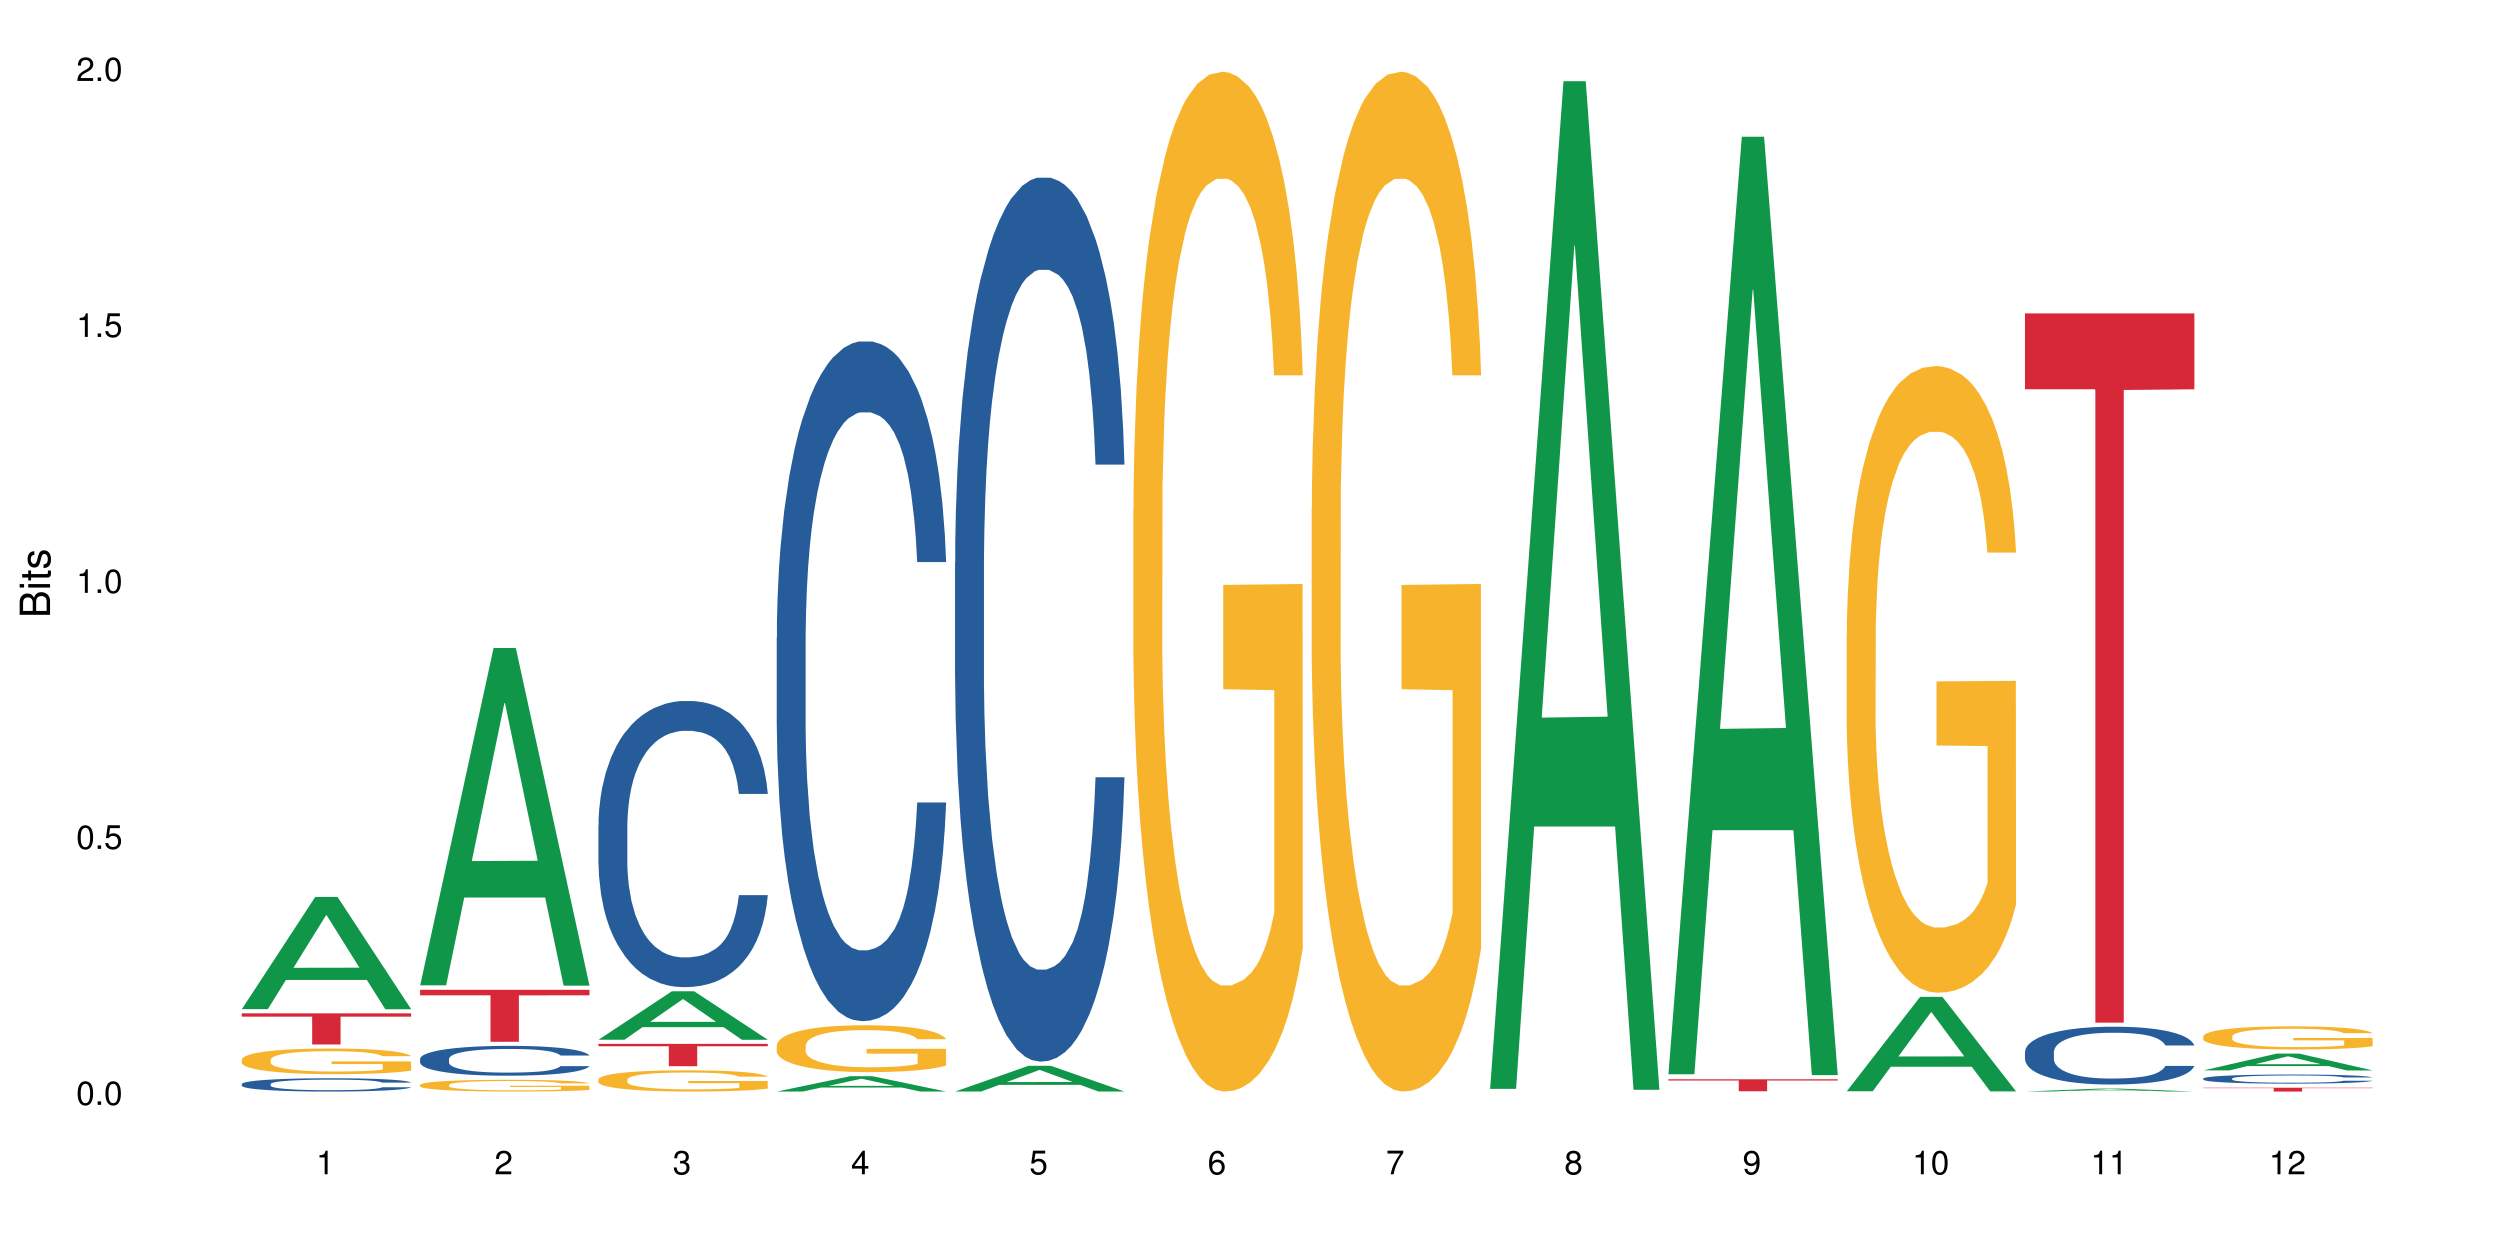 <?xml version="1.0" encoding="UTF-8"?>
<svg xmlns="http://www.w3.org/2000/svg" xmlns:xlink="http://www.w3.org/1999/xlink" width="720pt" height="360pt" viewBox="0 0 720 360" version="1.1">
<defs>
<g>
<symbol overflow="visible" id="glyph0-0">
<path style="stroke:none;" d=""/>
</symbol>
<symbol overflow="visible" id="glyph0-1">
<path style="stroke:none;" d="M 2.641 -6.797 C 2 -6.797 1.422 -6.531 1.078 -6.047 C 0.641 -5.453 0.406 -4.547 0.406 -3.297 C 0.406 -1 1.188 0.219 2.641 0.219 C 4.078 0.219 4.859 -1 4.859 -3.234 C 4.859 -4.562 4.656 -5.438 4.203 -6.047 C 3.844 -6.531 3.281 -6.797 2.641 -6.797 Z M 2.641 -6.047 C 3.547 -6.047 4 -5.125 4 -3.312 C 4 -1.375 3.562 -0.484 2.625 -0.484 C 1.734 -0.484 1.281 -1.422 1.281 -3.281 C 1.281 -5.141 1.734 -6.047 2.641 -6.047 Z M 2.641 -6.047 "/>
</symbol>
<symbol overflow="visible" id="glyph0-2">
<path style="stroke:none;" d="M 1.828 -1 L 0.828 -1 L 0.828 0 L 1.828 0 Z M 1.828 -1 "/>
</symbol>
<symbol overflow="visible" id="glyph0-3">
<path style="stroke:none;" d="M 4.562 -6.797 L 1.062 -6.797 L 0.547 -3.094 L 1.328 -3.094 C 1.719 -3.562 2.047 -3.734 2.578 -3.734 C 3.484 -3.734 4.062 -3.109 4.062 -2.094 C 4.062 -1.125 3.484 -0.531 2.578 -0.531 C 1.828 -0.531 1.375 -0.906 1.188 -1.672 L 0.328 -1.672 C 0.453 -1.109 0.547 -0.844 0.75 -0.594 C 1.125 -0.078 1.828 0.219 2.594 0.219 C 3.969 0.219 4.922 -0.781 4.922 -2.219 C 4.922 -3.562 4.031 -4.484 2.719 -4.484 C 2.25 -4.484 1.859 -4.359 1.469 -4.062 L 1.734 -5.969 L 4.562 -5.969 Z M 4.562 -6.797 "/>
</symbol>
<symbol overflow="visible" id="glyph0-4">
<path style="stroke:none;" d="M 2.484 -4.844 L 2.484 0 L 3.328 0 L 3.328 -6.797 L 2.766 -6.797 C 2.469 -5.75 2.281 -5.609 0.984 -5.453 L 0.984 -4.844 Z M 2.484 -4.844 "/>
</symbol>
<symbol overflow="visible" id="glyph0-5">
<path style="stroke:none;" d="M 4.859 -0.828 L 1.281 -0.828 C 1.359 -1.391 1.672 -1.75 2.5 -2.234 L 3.469 -2.75 C 4.406 -3.266 4.906 -3.969 4.906 -4.812 C 4.906 -5.375 4.672 -5.906 4.266 -6.266 C 3.859 -6.625 3.375 -6.797 2.719 -6.797 C 1.859 -6.797 1.219 -6.5 0.844 -5.922 C 0.609 -5.562 0.5 -5.125 0.484 -4.438 L 1.328 -4.438 C 1.359 -4.906 1.406 -5.188 1.531 -5.406 C 1.75 -5.812 2.188 -6.062 2.703 -6.062 C 3.469 -6.062 4.031 -5.516 4.031 -4.781 C 4.031 -4.25 3.719 -3.797 3.125 -3.438 L 2.234 -2.938 C 0.812 -2.141 0.406 -1.5 0.328 0 L 4.859 0 Z M 4.859 -0.828 "/>
</symbol>
<symbol overflow="visible" id="glyph0-6">
<path style="stroke:none;" d="M 2.125 -3.125 L 2.578 -3.125 C 3.516 -3.125 3.984 -2.703 3.984 -1.891 C 3.984 -1.031 3.469 -0.531 2.578 -0.531 C 1.656 -0.531 1.203 -0.984 1.156 -1.969 L 0.312 -1.969 C 0.344 -1.422 0.438 -1.078 0.609 -0.766 C 0.953 -0.109 1.625 0.219 2.547 0.219 C 3.953 0.219 4.859 -0.609 4.859 -1.906 C 4.859 -2.766 4.516 -3.25 3.703 -3.516 C 4.344 -3.766 4.656 -4.25 4.656 -4.938 C 4.656 -6.109 3.875 -6.797 2.578 -6.797 C 1.203 -6.797 0.484 -6.047 0.453 -4.609 L 1.297 -4.609 C 1.312 -5.016 1.344 -5.25 1.453 -5.453 C 1.641 -5.828 2.062 -6.062 2.594 -6.062 C 3.344 -6.062 3.797 -5.625 3.797 -4.906 C 3.797 -4.422 3.609 -4.141 3.25 -3.984 C 3.016 -3.891 2.719 -3.844 2.125 -3.844 Z M 2.125 -3.125 "/>
</symbol>
<symbol overflow="visible" id="glyph0-7">
<path style="stroke:none;" d="M 3.141 -1.625 L 3.141 0 L 3.984 0 L 3.984 -1.625 L 4.984 -1.625 L 4.984 -2.391 L 3.984 -2.391 L 3.984 -6.797 L 3.359 -6.797 L 0.266 -2.516 L 0.266 -1.625 Z M 3.141 -2.391 L 1 -2.391 L 3.141 -5.359 Z M 3.141 -2.391 "/>
</symbol>
<symbol overflow="visible" id="glyph0-8">
<path style="stroke:none;" d="M 4.781 -5.031 C 4.609 -6.141 3.891 -6.797 2.844 -6.797 C 2.094 -6.797 1.422 -6.438 1.031 -5.828 C 0.609 -5.172 0.406 -4.344 0.406 -3.094 C 0.406 -1.953 0.578 -1.234 0.984 -0.625 C 1.359 -0.078 1.953 0.219 2.703 0.219 C 3.984 0.219 4.922 -0.734 4.922 -2.078 C 4.922 -3.344 4.062 -4.234 2.844 -4.234 C 2.172 -4.234 1.641 -3.969 1.281 -3.469 C 1.281 -5.125 1.828 -6.047 2.797 -6.047 C 3.391 -6.047 3.797 -5.672 3.938 -5.031 Z M 2.734 -3.484 C 3.547 -3.484 4.062 -2.922 4.062 -2 C 4.062 -1.156 3.484 -0.531 2.703 -0.531 C 1.922 -0.531 1.328 -1.188 1.328 -2.047 C 1.328 -2.891 1.906 -3.484 2.734 -3.484 Z M 2.734 -3.484 "/>
</symbol>
<symbol overflow="visible" id="glyph0-9">
<path style="stroke:none;" d="M 4.984 -6.797 L 0.438 -6.797 L 0.438 -5.969 L 4.109 -5.969 C 2.5 -3.656 1.828 -2.234 1.328 0 L 2.219 0 C 2.594 -2.172 3.453 -4.047 4.984 -6.094 Z M 4.984 -6.797 "/>
</symbol>
<symbol overflow="visible" id="glyph0-10">
<path style="stroke:none;" d="M 3.75 -3.578 C 4.453 -4 4.688 -4.344 4.688 -4.984 C 4.688 -6.047 3.844 -6.797 2.641 -6.797 C 1.438 -6.797 0.594 -6.047 0.594 -4.984 C 0.594 -4.359 0.828 -4.016 1.516 -3.578 C 0.734 -3.203 0.359 -2.641 0.359 -1.891 C 0.359 -0.641 1.297 0.219 2.641 0.219 C 3.984 0.219 4.922 -0.641 4.922 -1.875 C 4.922 -2.641 4.531 -3.203 3.75 -3.578 Z M 2.641 -6.047 C 3.359 -6.047 3.812 -5.625 3.812 -4.969 C 3.812 -4.344 3.344 -3.922 2.641 -3.922 C 1.922 -3.922 1.453 -4.344 1.453 -4.984 C 1.453 -5.625 1.922 -6.047 2.641 -6.047 Z M 2.641 -3.203 C 3.484 -3.203 4.062 -2.672 4.062 -1.875 C 4.062 -1.062 3.484 -0.531 2.625 -0.531 C 1.797 -0.531 1.219 -1.078 1.219 -1.875 C 1.219 -2.672 1.797 -3.203 2.641 -3.203 Z M 2.641 -3.203 "/>
</symbol>
<symbol overflow="visible" id="glyph0-11">
<path style="stroke:none;" d="M 0.516 -1.547 C 0.672 -0.438 1.406 0.219 2.438 0.219 C 3.188 0.219 3.859 -0.141 4.266 -0.75 C 4.688 -1.406 4.891 -2.25 4.891 -3.484 C 4.891 -4.625 4.703 -5.359 4.312 -5.953 C 3.938 -6.5 3.344 -6.797 2.594 -6.797 C 1.297 -6.797 0.359 -5.844 0.359 -4.516 C 0.359 -3.25 1.234 -2.344 2.453 -2.344 C 3.094 -2.344 3.562 -2.578 4.016 -3.109 C 4 -1.453 3.469 -0.531 2.5 -0.531 C 1.906 -0.531 1.484 -0.906 1.359 -1.547 Z M 2.578 -6.062 C 3.375 -6.062 3.969 -5.406 3.969 -4.531 C 3.969 -3.688 3.375 -3.094 2.547 -3.094 C 1.734 -3.094 1.234 -3.672 1.234 -4.578 C 1.234 -5.438 1.797 -6.062 2.578 -6.062 Z M 2.578 -6.062 "/>
</symbol>
<symbol overflow="visible" id="glyph1-0">
<path style="stroke:none;" d=""/>
</symbol>
<symbol overflow="visible" id="glyph1-1">
<path style="stroke:none;" d="M 0 -0.953 L 0 -4.891 C 0 -5.719 -0.234 -6.344 -0.734 -6.797 C -1.188 -7.234 -1.812 -7.469 -2.5 -7.469 C -3.547 -7.469 -4.188 -7 -4.625 -5.875 C -4.984 -6.672 -5.641 -7.094 -6.531 -7.094 C -7.156 -7.094 -7.734 -6.859 -8.141 -6.391 C -8.562 -5.938 -8.75 -5.344 -8.75 -4.5 L -8.75 -0.953 Z M -4.984 -2.062 L -7.766 -2.062 L -7.766 -4.219 C -7.766 -4.844 -7.688 -5.203 -7.453 -5.5 C -7.219 -5.812 -6.859 -5.969 -6.375 -5.969 C -5.906 -5.969 -5.531 -5.812 -5.297 -5.5 C -5.062 -5.203 -4.984 -4.844 -4.984 -4.219 Z M -0.984 -2.062 L -4 -2.062 L -4 -4.781 C -4 -5.328 -3.859 -5.688 -3.578 -5.953 C -3.297 -6.219 -2.922 -6.359 -2.484 -6.359 C -2.062 -6.359 -1.688 -6.219 -1.406 -5.953 C -1.109 -5.688 -0.984 -5.328 -0.984 -4.781 Z M -0.984 -2.062 "/>
</symbol>
<symbol overflow="visible" id="glyph1-2">
<path style="stroke:none;" d="M -6.281 -1.797 L -6.281 -0.797 L 0 -0.797 L 0 -1.797 Z M -8.75 -1.797 L -8.75 -0.797 L -7.484 -0.797 L -7.484 -1.797 Z M -8.75 -1.797 "/>
</symbol>
<symbol overflow="visible" id="glyph1-3">
<path style="stroke:none;" d="M -6.281 -3.047 L -6.281 -2.016 L -8.016 -2.016 L -8.016 -1.016 L -6.281 -1.016 L -6.281 -0.172 L -5.469 -0.172 L -5.469 -1.016 L -0.719 -1.016 C -0.078 -1.016 0.281 -1.453 0.281 -2.234 C 0.281 -2.469 0.25 -2.719 0.188 -3.047 L -0.641 -3.047 C -0.609 -2.922 -0.594 -2.766 -0.594 -2.562 C -0.594 -2.141 -0.719 -2.016 -1.156 -2.016 L -5.469 -2.016 L -5.469 -3.047 Z M -6.281 -3.047 "/>
</symbol>
<symbol overflow="visible" id="glyph1-4">
<path style="stroke:none;" d="M -4.531 -5.25 C -5.766 -5.25 -6.469 -4.422 -6.469 -2.969 C -6.469 -1.516 -5.719 -0.562 -4.547 -0.562 C -3.562 -0.562 -3.094 -1.062 -2.734 -2.562 L -2.516 -3.484 C -2.344 -4.188 -2.094 -4.469 -1.625 -4.469 C -1.047 -4.469 -0.641 -3.875 -0.641 -3 C -0.641 -2.453 -0.797 -2 -1.062 -1.75 C -1.25 -1.594 -1.422 -1.531 -1.875 -1.469 L -1.875 -0.406 C -0.422 -0.453 0.281 -1.266 0.281 -2.922 C 0.281 -4.5 -0.5 -5.516 -1.719 -5.516 C -2.656 -5.516 -3.172 -4.984 -3.469 -3.734 L -3.703 -2.766 C -3.891 -1.953 -4.156 -1.609 -4.594 -1.609 C -5.172 -1.609 -5.547 -2.125 -5.547 -2.938 C -5.547 -3.75 -5.203 -4.172 -4.531 -4.203 Z M -4.531 -5.25 "/>
</symbol>
</g>
</defs>
<g id="surface91838">
<rect x="0" y="0" width="720" height="360" style="fill:rgb(100%,100%,100%);fill-opacity:1;stroke:none;"/>
<path style=" stroke:none;fill-rule:nonzero;fill:rgb(6.275%,58.824%,28.235%);fill-opacity:1;" d="M 69.629 290.633 L 69.68 290.602 L 90.793 258.309 L 97.203 258.309 L 118.418 290.66 L 110.965 290.66 L 105.648 282.215 L 82.348 282.215 L 77.137 290.633 L 69.629 290.633 L 84.59 278.723 L 103.512 278.691 L 94.074 263.594 L 93.973 263.562 L 93.867 263.652 L 84.535 278.691 L 84.59 278.723 Z M 69.629 290.633 "/>
<path style=" stroke:none;fill-rule:nonzero;fill:rgb(14.51%,36.078%,60%);fill-opacity:1;" d="M 69.629 312.207 L 69.688 312.203 L 69.688 312.121 L 69.867 311.984 L 70.285 311.816 L 70.699 311.703 L 71.77 311.496 L 73.258 311.297 L 74.805 311.141 L 75.938 311.051 L 76.949 310.98 L 79.27 310.852 L 80.754 310.785 L 82.363 310.727 L 84.324 310.668 L 85.754 310.633 L 88.965 310.574 L 91.348 310.551 L 93.191 310.539 L 97.176 310.539 L 99.559 310.555 L 101.281 310.57 L 103.188 310.598 L 104.793 310.633 L 107.59 310.707 L 110.09 310.805 L 111.219 310.863 L 113.004 310.969 L 114.371 311.074 L 115.324 311.168 L 116.395 311.297 L 117.348 311.453 L 118.062 311.633 L 118.418 311.781 L 110.09 311.781 L 109.672 311.645 L 109.195 311.535 L 108.305 311.391 L 107.41 311.289 L 106.16 311.188 L 105.031 311.121 L 103.484 311.055 L 102.117 311.012 L 100.688 310.98 L 99.32 310.961 L 96.699 310.938 L 93.668 310.938 L 92.535 310.945 L 90.215 310.973 L 88.965 311 L 87.18 311.047 L 85.934 311.094 L 84.445 311.164 L 83.434 311.223 L 82.184 311.312 L 81.289 311.395 L 80.281 311.512 L 79.684 311.598 L 79.148 311.695 L 78.672 311.812 L 78.316 311.934 L 78.078 312.062 L 77.961 312.188 L 77.961 312.73 L 78.078 312.859 L 78.375 313.004 L 79.148 313.219 L 80.281 313.402 L 81.59 313.551 L 82.84 313.656 L 83.551 313.707 L 84.504 313.762 L 85.992 313.832 L 88.133 313.902 L 89.383 313.93 L 91.285 313.957 L 93.25 313.973 L 95.867 313.973 L 98.188 313.957 L 99.734 313.941 L 101.344 313.91 L 103.543 313.852 L 104.91 313.797 L 106.102 313.73 L 106.996 313.664 L 107.59 313.605 L 108.48 313.5 L 109.195 313.379 L 109.73 313.258 L 110.09 313.137 L 118.418 313.137 L 118.062 313.277 L 117.523 313.414 L 116.988 313.516 L 116.156 313.641 L 115.203 313.746 L 113.836 313.871 L 112.707 313.949 L 111.219 314.039 L 109.852 314.105 L 108.363 314.164 L 106.16 314.234 L 104.734 314.27 L 103.188 314.301 L 101.344 314.328 L 99.02 314.352 L 96.523 314.367 L 94.203 314.371 L 91.703 314.363 L 89.859 314.352 L 87.418 314.316 L 84.387 314.254 L 82.184 314.188 L 80.457 314.121 L 78.969 314.051 L 77.305 313.957 L 75.164 313.805 L 73.855 313.684 L 72.961 313.586 L 71.949 313.449 L 71.234 313.328 L 70.402 313.133 L 69.809 312.883 L 69.629 312.691 Z M 69.629 312.207 "/>
<path style=" stroke:none;fill-rule:nonzero;fill:rgb(96.863%,70.196%,16.863%);fill-opacity:1;" d="M 69.629 305.141 L 69.688 305.133 L 69.688 305 L 69.926 304.695 L 70.523 304.277 L 71.297 303.934 L 72.129 303.664 L 72.664 303.523 L 73.555 303.32 L 74.328 303.172 L 76.293 302.867 L 78.793 302.586 L 80.16 302.465 L 81.707 302.348 L 83.91 302.223 L 84.922 302.176 L 88.016 302.066 L 91.523 302 L 95.391 301.98 L 97.176 301.984 L 99.617 302.012 L 102.949 302.086 L 104.852 302.152 L 106.34 302.223 L 107.887 302.309 L 109.789 302.445 L 111.574 302.605 L 113.004 302.766 L 114.43 302.969 L 115.621 303.184 L 116.633 303.422 L 117.523 303.703 L 118.062 303.941 L 118.418 304.176 L 110.148 304.176 L 109.672 303.941 L 109.137 303.758 L 108.242 303.535 L 107.352 303.375 L 106.457 303.246 L 104.793 303.07 L 103.363 302.965 L 101.578 302.867 L 99.855 302.809 L 97.891 302.766 L 96.699 302.754 L 93.547 302.754 L 90.691 302.801 L 89.027 302.855 L 87.836 302.91 L 86.168 303.012 L 85.16 303.09 L 84.562 303.145 L 82.777 303.355 L 81.59 303.543 L 80.934 303.672 L 80.102 303.875 L 79.508 304.055 L 78.852 304.324 L 78.496 304.527 L 78.02 304.984 L 77.961 306.199 L 78.137 306.453 L 78.496 306.73 L 78.969 306.973 L 79.684 307.23 L 80.398 307.426 L 81.648 307.688 L 82.719 307.863 L 83.551 307.977 L 85.16 308.16 L 85.812 308.223 L 87.359 308.344 L 88.965 308.438 L 90.93 308.52 L 92.418 308.559 L 94.797 308.594 L 97.832 308.594 L 101.402 308.551 L 103.664 308.496 L 105.211 308.445 L 106.219 308.395 L 107.469 308.32 L 108.363 308.254 L 109.195 308.18 L 110.207 308.066 L 110.207 306.453 L 95.512 306.449 L 95.512 305.691 L 118.359 305.688 L 118.418 308.32 L 117.168 308.504 L 115.621 308.68 L 114.133 308.812 L 112.586 308.93 L 110.387 309.059 L 108.602 309.137 L 105.863 309.23 L 103.363 309.293 L 100.746 309.332 L 98.426 309.355 L 95.691 309.359 L 93.25 309.348 L 90.633 309.305 L 88.551 309.254 L 86.645 309.184 L 84.742 309.098 L 82.363 308.957 L 80.816 308.84 L 79.207 308.699 L 77.602 308.531 L 76.176 308.348 L 75.223 308.207 L 74.27 308.047 L 73.258 307.844 L 72.309 307.613 L 71.594 307.406 L 70.938 307.168 L 70.461 306.945 L 69.988 306.645 L 69.75 306.402 L 69.629 306.191 Z M 69.629 305.141 "/>
<path style=" stroke:none;fill-rule:nonzero;fill:rgb(83.922%,15.686%,22.353%);fill-opacity:1;" d="M 69.629 291.84 L 118.418 291.84 L 118.418 292.801 L 98.086 292.809 L 98.086 300.801 L 89.902 300.801 L 89.902 292.816 L 89.785 292.801 L 69.629 292.801 Z M 69.629 291.84 "/>
<path style=" stroke:none;fill-rule:nonzero;fill:rgb(6.275%,58.824%,28.235%);fill-opacity:1;" d="M 120.984 283.781 L 121.039 283.691 L 142.148 186.621 L 148.559 186.621 L 169.773 283.875 L 162.32 283.875 L 157.004 258.488 L 133.703 258.488 L 128.492 283.781 L 120.984 283.781 L 135.945 247.988 L 154.867 247.895 L 145.434 202.512 L 145.328 202.418 L 145.223 202.695 L 135.895 247.895 L 135.945 247.988 Z M 120.984 283.781 "/>
<path style=" stroke:none;fill-rule:nonzero;fill:rgb(14.51%,36.078%,60%);fill-opacity:1;" d="M 120.984 304.953 L 121.047 304.945 L 121.047 304.754 L 121.223 304.457 L 121.641 304.082 L 122.055 303.82 L 123.129 303.359 L 124.613 302.91 L 126.16 302.566 L 127.293 302.359 L 128.305 302.203 L 130.625 301.914 L 132.113 301.766 L 133.719 301.633 L 135.684 301.496 L 137.109 301.418 L 140.324 301.293 L 142.703 301.238 L 144.547 301.215 L 148.535 301.215 L 150.914 301.246 L 152.637 301.285 L 154.543 301.348 L 156.148 301.418 L 158.945 301.594 L 161.445 301.812 L 162.574 301.938 L 164.359 302.18 L 165.727 302.418 L 166.68 302.621 L 167.75 302.91 L 168.703 303.266 L 169.418 303.664 L 169.773 304 L 161.445 304 L 161.027 303.688 L 160.551 303.445 L 159.66 303.121 L 158.766 302.895 L 157.516 302.668 L 156.387 302.52 L 154.84 302.367 L 153.473 302.273 L 152.043 302.203 L 150.676 302.156 L 148.059 302.109 L 145.023 302.109 L 143.891 302.125 L 141.57 302.188 L 140.324 302.242 L 138.539 302.352 L 137.289 302.457 L 135.801 302.613 L 134.789 302.746 L 133.539 302.949 L 132.648 303.129 L 131.637 303.391 L 131.039 303.586 L 130.504 303.805 L 130.031 304.062 L 129.672 304.34 L 129.434 304.629 L 129.316 304.91 L 129.316 306.129 L 129.434 306.41 L 129.73 306.742 L 130.504 307.219 L 131.637 307.637 L 132.945 307.965 L 134.195 308.199 L 134.906 308.309 L 135.859 308.438 L 137.348 308.594 L 139.488 308.75 L 140.738 308.812 L 142.645 308.875 L 144.605 308.906 L 147.223 308.906 L 149.543 308.875 L 151.09 308.836 L 152.699 308.773 L 154.898 308.641 L 156.27 308.516 L 157.457 308.367 L 158.352 308.215 L 158.945 308.09 L 159.84 307.848 L 160.551 307.582 L 161.086 307.305 L 161.445 307.039 L 169.773 307.039 L 169.418 307.352 L 168.883 307.66 L 168.348 307.887 L 167.512 308.16 L 166.562 308.406 L 165.191 308.68 L 164.062 308.859 L 162.574 309.055 L 161.207 309.207 L 159.719 309.34 L 157.516 309.496 L 156.09 309.574 L 154.543 309.645 L 152.699 309.707 L 150.379 309.762 L 147.879 309.793 L 145.559 309.801 L 143.059 309.785 L 141.215 309.754 L 138.777 309.684 L 135.742 309.543 L 133.539 309.395 L 131.812 309.246 L 130.328 309.086 L 128.66 308.875 L 126.52 308.531 L 125.211 308.262 L 124.316 308.043 L 123.305 307.738 L 122.594 307.461 L 121.758 307.023 L 121.164 306.465 L 120.984 306.035 Z M 120.984 304.953 "/>
<path style=" stroke:none;fill-rule:nonzero;fill:rgb(96.863%,70.196%,16.863%);fill-opacity:1;" d="M 120.984 312.434 L 121.047 312.43 L 121.047 312.367 L 121.281 312.23 L 121.879 312.035 L 122.652 311.879 L 123.484 311.754 L 124.02 311.691 L 124.914 311.598 L 125.688 311.527 L 127.648 311.391 L 130.148 311.262 L 131.516 311.203 L 133.062 311.152 L 135.266 311.094 L 136.277 311.07 L 139.371 311.023 L 142.883 310.992 L 146.75 310.98 L 148.535 310.984 L 150.973 310.996 L 154.305 311.031 L 156.207 311.062 L 157.695 311.094 L 159.242 311.133 L 161.148 311.195 L 162.934 311.27 L 164.359 311.344 L 165.789 311.438 L 166.977 311.535 L 167.988 311.645 L 168.883 311.773 L 169.418 311.883 L 169.773 311.992 L 161.504 311.992 L 161.027 311.883 L 160.492 311.797 L 159.602 311.695 L 158.707 311.621 L 157.816 311.562 L 156.148 311.484 L 154.723 311.434 L 152.938 311.391 L 151.211 311.363 L 149.246 311.344 L 148.059 311.336 L 144.902 311.336 L 142.047 311.359 L 140.383 311.383 L 139.191 311.41 L 137.527 311.453 L 136.516 311.492 L 135.918 311.516 L 134.133 311.613 L 132.945 311.699 L 132.289 311.758 L 131.457 311.852 L 130.863 311.934 L 130.207 312.059 L 129.852 312.152 L 129.375 312.363 L 129.316 312.918 L 129.492 313.035 L 129.852 313.164 L 130.328 313.273 L 131.039 313.391 L 131.754 313.48 L 133.004 313.602 L 134.074 313.684 L 134.906 313.734 L 136.516 313.82 L 137.168 313.848 L 138.715 313.902 L 140.324 313.945 L 142.285 313.984 L 143.773 314.004 L 146.152 314.02 L 149.188 314.02 L 152.758 314 L 155.02 313.973 L 156.566 313.949 L 157.578 313.93 L 158.828 313.895 L 159.719 313.863 L 160.551 313.828 L 161.562 313.777 L 161.562 313.035 L 146.867 313.035 L 146.867 312.688 L 169.715 312.684 L 169.773 313.895 L 168.523 313.977 L 166.977 314.059 L 165.492 314.121 L 163.941 314.172 L 161.742 314.23 L 159.957 314.27 L 157.219 314.312 L 154.723 314.34 L 152.102 314.359 L 149.781 314.367 L 147.047 314.371 L 144.605 314.363 L 141.988 314.348 L 139.906 314.32 L 138.004 314.289 L 136.098 314.25 L 133.719 314.184 L 132.172 314.133 L 130.566 314.066 L 128.957 313.988 L 127.531 313.906 L 126.578 313.84 L 125.625 313.766 L 124.613 313.676 L 123.664 313.57 L 122.949 313.473 L 122.293 313.363 L 121.82 313.262 L 121.344 313.125 L 121.105 313.012 L 120.984 312.914 Z M 120.984 312.434 "/>
<path style=" stroke:none;fill-rule:nonzero;fill:rgb(83.922%,15.686%,22.353%);fill-opacity:1;" d="M 120.984 285.055 L 169.773 285.055 L 169.773 286.656 L 149.441 286.672 L 149.441 300.035 L 141.262 300.035 L 141.262 286.684 L 141.141 286.656 L 120.984 286.656 Z M 120.984 285.055 "/>
<path style=" stroke:none;fill-rule:nonzero;fill:rgb(6.275%,58.824%,28.235%);fill-opacity:1;" d="M 172.344 299.445 L 172.395 299.434 L 193.504 285.484 L 199.914 285.484 L 221.129 299.461 L 213.676 299.461 L 208.359 295.812 L 185.059 295.812 L 179.848 299.445 L 172.344 299.445 L 187.301 294.305 L 206.223 294.289 L 196.789 287.77 L 196.684 287.754 L 196.578 287.797 L 187.25 294.289 L 187.301 294.305 Z M 172.344 299.445 "/>
<path style=" stroke:none;fill-rule:nonzero;fill:rgb(14.51%,36.078%,60%);fill-opacity:1;" d="M 172.344 237.762 L 172.402 237.688 L 172.402 235.879 L 172.578 233.016 L 172.996 229.402 L 173.414 226.918 L 174.484 222.473 L 175.973 218.18 L 177.52 214.867 L 178.648 212.906 L 179.66 211.402 L 181.98 208.613 L 183.469 207.184 L 185.074 205.902 L 187.039 204.621 L 188.465 203.871 L 191.68 202.664 L 194.059 202.137 L 195.902 201.91 L 199.891 201.91 L 202.27 202.211 L 203.996 202.59 L 205.898 203.191 L 207.504 203.871 L 210.301 205.527 L 212.801 207.637 L 213.93 208.84 L 215.715 211.176 L 217.086 213.434 L 218.035 215.395 L 219.109 218.18 L 220.059 221.57 L 220.773 225.41 L 221.129 228.648 L 212.801 228.648 L 212.383 225.637 L 211.906 223.301 L 211.016 220.215 L 210.125 218.027 L 208.875 215.844 L 207.742 214.414 L 206.195 212.984 L 204.828 212.078 L 203.398 211.402 L 202.031 210.949 L 199.414 210.496 L 196.379 210.496 L 195.25 210.648 L 192.93 211.25 L 191.68 211.777 L 189.895 212.832 L 188.645 213.812 L 187.156 215.316 L 186.145 216.598 L 184.895 218.555 L 184.004 220.289 L 182.992 222.773 L 182.398 224.656 L 181.863 226.766 L 181.387 229.25 L 181.027 231.887 L 180.789 234.672 L 180.672 237.387 L 180.672 249.059 L 180.789 251.77 L 181.09 254.934 L 181.863 259.527 L 182.992 263.52 L 184.301 266.684 L 185.551 268.941 L 186.266 269.996 L 187.215 271.203 L 188.703 272.707 L 190.848 274.215 L 192.094 274.816 L 194 275.418 L 195.961 275.719 L 198.582 275.719 L 200.902 275.418 L 202.449 275.043 L 204.055 274.441 L 206.258 273.16 L 207.625 271.953 L 208.812 270.523 L 209.707 269.094 L 210.301 267.887 L 211.195 265.551 L 211.906 262.992 L 212.445 260.355 L 212.801 257.797 L 221.129 257.797 L 220.773 260.809 L 220.238 263.746 L 219.703 265.93 L 218.871 268.566 L 217.918 270.898 L 216.551 273.535 L 215.418 275.27 L 213.93 277.152 L 212.562 278.582 L 211.074 279.863 L 208.875 281.367 L 207.445 282.121 L 205.898 282.801 L 204.055 283.402 L 201.734 283.93 L 199.234 284.23 L 196.914 284.305 L 194.414 284.156 L 192.57 283.855 L 190.133 283.176 L 187.098 281.82 L 184.895 280.391 L 183.172 278.957 L 181.684 277.453 L 180.016 275.418 L 177.875 272.105 L 176.566 269.543 L 175.672 267.438 L 174.664 264.5 L 173.949 261.863 L 173.117 257.645 L 172.52 252.297 L 172.344 248.156 Z M 172.344 237.762 "/>
<path style=" stroke:none;fill-rule:nonzero;fill:rgb(96.863%,70.196%,16.863%);fill-opacity:1;" d="M 172.344 310.871 L 172.402 310.867 L 172.402 310.754 L 172.641 310.504 L 173.234 310.156 L 174.008 309.871 L 174.84 309.648 L 175.375 309.531 L 176.27 309.363 L 177.043 309.242 L 179.004 308.988 L 181.504 308.754 L 182.875 308.656 L 184.422 308.559 L 186.621 308.453 L 187.633 308.414 L 190.727 308.324 L 194.238 308.27 L 198.105 308.254 L 199.891 308.258 L 202.328 308.281 L 205.66 308.34 L 207.566 308.398 L 209.051 308.453 L 210.598 308.527 L 212.504 308.637 L 214.289 308.773 L 215.715 308.906 L 217.145 309.074 L 218.336 309.254 L 219.344 309.449 L 220.238 309.684 L 220.773 309.879 L 221.129 310.074 L 212.859 310.074 L 212.383 309.879 L 211.848 309.727 L 210.957 309.543 L 210.062 309.41 L 209.172 309.305 L 207.504 309.156 L 206.078 309.066 L 204.293 308.988 L 202.566 308.941 L 200.605 308.906 L 199.414 308.895 L 196.262 308.895 L 193.402 308.934 L 191.738 308.98 L 190.547 309.023 L 188.883 309.105 L 187.871 309.176 L 187.277 309.219 L 185.492 309.391 L 184.301 309.547 L 183.648 309.656 L 182.812 309.824 L 182.219 309.973 L 181.562 310.195 L 181.207 310.363 L 180.73 310.746 L 180.672 311.75 L 180.852 311.961 L 181.207 312.191 L 181.684 312.395 L 182.398 312.605 L 183.109 312.766 L 184.359 312.984 L 185.43 313.129 L 186.266 313.227 L 187.871 313.375 L 188.527 313.426 L 190.074 313.527 L 191.68 313.605 L 193.641 313.672 L 195.129 313.707 L 197.508 313.734 L 200.543 313.734 L 204.113 313.699 L 206.375 313.656 L 207.922 313.609 L 208.934 313.57 L 210.184 313.512 L 211.074 313.453 L 211.906 313.395 L 212.918 313.297 L 212.918 311.961 L 198.223 311.957 L 198.223 311.332 L 221.07 311.324 L 221.129 313.512 L 219.883 313.66 L 218.336 313.805 L 216.848 313.918 L 215.301 314.012 L 213.098 314.121 L 211.312 314.188 L 208.578 314.266 L 206.078 314.316 L 203.461 314.348 L 201.141 314.363 L 198.402 314.371 L 195.961 314.359 L 193.344 314.324 L 191.262 314.281 L 189.359 314.227 L 187.453 314.152 L 185.074 314.035 L 183.527 313.941 L 181.922 313.824 L 180.316 313.684 L 178.887 313.531 L 177.934 313.414 L 176.984 313.281 L 175.973 313.113 L 175.02 312.922 L 174.305 312.75 L 173.652 312.555 L 173.176 312.371 L 172.699 312.117 L 172.461 311.918 L 172.344 311.746 Z M 172.344 310.871 "/>
<path style=" stroke:none;fill-rule:nonzero;fill:rgb(83.922%,15.686%,22.353%);fill-opacity:1;" d="M 172.344 300.641 L 221.129 300.641 L 221.129 301.328 L 200.797 301.332 L 200.797 307.074 L 192.617 307.074 L 192.617 301.34 L 192.496 301.328 L 172.344 301.328 Z M 172.344 300.641 "/>
<path style=" stroke:none;fill-rule:nonzero;fill:rgb(6.275%,58.824%,28.235%);fill-opacity:1;" d="M 223.699 314.367 L 223.75 314.363 L 244.859 309.953 L 251.273 309.953 L 272.488 314.371 L 265.031 314.371 L 259.715 313.219 L 236.418 313.219 L 231.203 314.367 L 223.699 314.367 L 238.656 312.738 L 257.578 312.734 L 248.145 310.676 L 248.039 310.668 L 247.938 310.684 L 238.605 312.734 L 238.656 312.738 Z M 223.699 314.367 "/>
<path style=" stroke:none;fill-rule:nonzero;fill:rgb(14.51%,36.078%,60%);fill-opacity:1;" d="M 223.699 183.527 L 223.758 183.348 L 223.758 179.055 L 223.938 172.254 L 224.352 163.668 L 224.77 157.762 L 225.84 147.207 L 227.328 137.008 L 228.875 129.137 L 230.004 124.484 L 231.016 120.906 L 233.336 114.289 L 234.824 110.887 L 236.43 107.848 L 238.395 104.805 L 239.82 103.016 L 243.035 100.152 L 245.414 98.902 L 247.258 98.363 L 251.246 98.363 L 253.625 99.082 L 255.352 99.977 L 257.254 101.406 L 258.863 103.016 L 261.656 106.953 L 264.156 111.961 L 265.289 114.824 L 267.074 120.371 L 268.441 125.738 L 269.395 130.391 L 270.465 137.008 L 271.414 145.059 L 272.129 154.184 L 272.488 161.879 L 264.156 161.879 L 263.742 154.723 L 263.266 149.176 L 262.371 141.84 L 261.48 136.652 L 260.23 131.465 L 259.102 128.062 L 257.551 124.664 L 256.184 122.52 L 254.758 120.906 L 253.387 119.832 L 250.77 118.762 L 247.734 118.762 L 246.605 119.117 L 244.285 120.551 L 243.035 121.801 L 241.25 124.309 L 240 126.633 L 238.512 130.211 L 237.5 133.254 L 236.254 137.902 L 235.359 142.02 L 234.348 147.922 L 233.754 152.395 L 233.219 157.406 L 232.742 163.309 L 232.387 169.57 L 232.148 176.191 L 232.027 182.633 L 232.027 210.363 L 232.148 216.805 L 232.445 224.316 L 233.219 235.23 L 234.348 244.711 L 235.656 252.227 L 236.906 257.594 L 237.621 260.098 L 238.574 262.961 L 240.059 266.539 L 242.203 270.117 L 243.453 271.551 L 245.355 272.98 L 247.32 273.695 L 249.938 273.695 L 252.258 272.98 L 253.805 272.086 L 255.41 270.656 L 257.613 267.613 L 258.98 264.75 L 260.172 261.352 L 261.062 257.953 L 261.656 255.09 L 262.551 249.543 L 263.266 243.461 L 263.801 237.199 L 264.156 231.117 L 272.488 231.117 L 272.129 238.273 L 271.594 245.25 L 271.059 250.438 L 270.227 256.699 L 269.273 262.246 L 267.906 268.508 L 266.773 272.621 L 265.289 277.094 L 263.918 280.496 L 262.43 283.535 L 260.23 287.113 L 258.801 288.902 L 257.254 290.512 L 255.41 291.945 L 253.09 293.195 L 250.59 293.914 L 248.27 294.09 L 245.773 293.734 L 243.926 293.02 L 241.488 291.406 L 238.453 288.188 L 236.254 284.789 L 234.527 281.391 L 233.039 277.812 L 231.375 272.98 L 229.23 265.109 L 227.922 259.027 L 227.031 254.016 L 226.02 247.039 L 225.305 240.777 L 224.473 230.758 L 223.875 218.055 L 223.699 208.215 Z M 223.699 183.527 "/>
<path style=" stroke:none;fill-rule:nonzero;fill:rgb(96.863%,70.196%,16.863%);fill-opacity:1;" d="M 223.699 301.055 L 223.758 301.043 L 223.758 300.797 L 223.996 300.238 L 224.59 299.477 L 225.363 298.848 L 226.195 298.355 L 226.734 298.094 L 227.625 297.727 L 228.398 297.453 L 230.363 296.898 L 232.859 296.383 L 234.23 296.16 L 235.777 295.949 L 237.977 295.715 L 238.988 295.629 L 242.082 295.43 L 245.594 295.309 L 249.461 295.27 L 251.246 295.285 L 253.684 295.332 L 257.016 295.469 L 258.922 295.59 L 260.41 295.715 L 261.957 295.875 L 263.859 296.121 L 265.645 296.418 L 267.074 296.715 L 268.5 297.082 L 269.691 297.477 L 270.703 297.91 L 271.594 298.426 L 272.129 298.859 L 272.488 299.289 L 264.215 299.289 L 263.742 298.859 L 263.203 298.527 L 262.312 298.121 L 261.422 297.824 L 260.527 297.59 L 258.863 297.27 L 257.434 297.07 L 255.648 296.898 L 253.922 296.789 L 251.961 296.715 L 250.77 296.688 L 247.617 296.688 L 244.762 296.777 L 243.094 296.875 L 241.906 296.973 L 240.238 297.156 L 239.227 297.305 L 238.633 297.402 L 236.848 297.785 L 235.656 298.133 L 235.004 298.367 L 234.168 298.734 L 233.574 299.07 L 232.922 299.562 L 232.562 299.934 L 232.086 300.77 L 232.027 302.988 L 232.207 303.457 L 232.562 303.965 L 233.039 304.406 L 233.754 304.875 L 234.469 305.234 L 235.719 305.715 L 236.789 306.035 L 237.621 306.246 L 239.227 306.578 L 239.883 306.688 L 241.43 306.91 L 243.035 307.082 L 245 307.23 L 246.484 307.305 L 248.867 307.367 L 251.898 307.367 L 255.469 307.293 L 257.73 307.195 L 259.277 307.094 L 260.289 307.008 L 261.539 306.875 L 262.43 306.75 L 263.266 306.613 L 264.277 306.406 L 264.277 303.457 L 249.578 303.445 L 249.578 302.066 L 272.426 302.051 L 272.488 306.875 L 271.238 307.207 L 269.691 307.527 L 268.203 307.773 L 266.656 307.984 L 264.453 308.219 L 262.668 308.367 L 259.934 308.539 L 257.434 308.648 L 254.816 308.723 L 252.496 308.762 L 249.758 308.773 L 247.32 308.746 L 244.699 308.676 L 242.617 308.574 L 240.715 308.453 L 238.812 308.293 L 236.43 308.031 L 234.883 307.824 L 233.277 307.562 L 231.672 307.258 L 230.242 306.922 L 229.293 306.664 L 228.34 306.367 L 227.328 306 L 226.375 305.578 L 225.66 305.195 L 225.008 304.766 L 224.531 304.359 L 224.055 303.805 L 223.816 303.359 L 223.699 302.977 Z M 223.699 301.055 "/>
<path style=" stroke:none;fill-rule:nonzero;fill:rgb(6.275%,58.824%,28.235%);fill-opacity:1;" d="M 275.055 314.363 L 275.105 314.355 L 296.219 306.945 L 302.629 306.945 L 323.844 314.371 L 316.391 314.371 L 311.074 312.434 L 287.773 312.434 L 282.559 314.363 L 275.055 314.363 L 290.016 311.629 L 308.934 311.621 L 299.5 308.156 L 299.398 308.148 L 299.293 308.172 L 289.961 311.621 L 290.016 311.629 Z M 275.055 314.363 "/>
<path style=" stroke:none;fill-rule:nonzero;fill:rgb(14.51%,36.078%,60%);fill-opacity:1;" d="M 275.055 161.957 L 275.113 161.723 L 275.113 156.141 L 275.293 147.297 L 275.711 136.129 L 276.125 128.449 L 277.195 114.719 L 278.684 101.453 L 280.23 91.215 L 281.359 85.168 L 282.371 80.512 L 284.691 71.902 L 286.18 67.48 L 287.789 63.523 L 289.75 59.57 L 291.18 57.242 L 294.391 53.52 L 296.77 51.891 L 298.617 51.191 L 302.602 51.191 L 304.98 52.121 L 306.707 53.285 L 308.613 55.148 L 310.219 57.242 L 313.016 62.363 L 315.512 68.879 L 316.645 72.602 L 318.43 79.812 L 319.797 86.797 L 320.75 92.844 L 321.82 101.453 L 322.773 111.926 L 323.484 123.793 L 323.844 133.801 L 315.512 133.801 L 315.098 124.492 L 314.621 117.277 L 313.727 107.738 L 312.836 100.988 L 311.586 94.242 L 310.457 89.82 L 308.91 85.398 L 307.539 82.605 L 306.113 80.512 L 304.742 79.117 L 302.125 77.719 L 299.09 77.719 L 297.961 78.184 L 295.641 80.047 L 294.391 81.676 L 292.605 84.934 L 291.355 87.957 L 289.871 92.613 L 288.859 96.566 L 287.609 102.617 L 286.715 107.969 L 285.703 115.648 L 285.109 121.469 L 284.574 127.984 L 284.098 135.66 L 283.742 143.805 L 283.504 152.414 L 283.383 160.793 L 283.383 196.859 L 283.504 205.238 L 283.801 215.012 L 284.574 229.207 L 285.703 241.539 L 287.012 251.312 L 288.262 258.293 L 288.977 261.551 L 289.93 265.273 L 291.418 269.93 L 293.559 274.582 L 294.809 276.445 L 296.711 278.305 L 298.676 279.238 L 301.293 279.238 L 303.613 278.305 L 305.16 277.141 L 306.766 275.281 L 308.969 271.324 L 310.336 267.602 L 311.527 263.18 L 312.418 258.758 L 313.016 255.035 L 313.906 247.82 L 314.621 239.91 L 315.156 231.766 L 315.512 223.855 L 323.844 223.855 L 323.484 233.164 L 322.949 242.238 L 322.414 248.984 L 321.582 257.129 L 320.629 264.344 L 319.262 272.488 L 318.133 277.84 L 316.645 283.656 L 315.273 288.078 L 313.789 292.035 L 311.586 296.688 L 310.16 299.016 L 308.613 301.109 L 306.766 302.973 L 304.445 304.602 L 301.949 305.531 L 299.629 305.766 L 297.129 305.297 L 295.285 304.367 L 292.844 302.273 L 289.809 298.086 L 287.609 293.664 L 285.883 289.242 L 284.395 284.59 L 282.73 278.305 L 280.586 268.066 L 279.277 260.156 L 278.387 253.641 L 277.375 244.562 L 276.66 236.418 L 275.828 223.391 L 275.234 206.867 L 275.055 194.07 Z M 275.055 161.957 "/>
<path style=" stroke:none;fill-rule:nonzero;fill:rgb(96.863%,70.196%,16.863%);fill-opacity:1;" d="M 326.41 146.461 L 326.469 146.191 L 326.469 140.828 L 326.707 128.758 L 327.305 112.129 L 328.078 98.449 L 328.91 87.719 L 329.445 82.086 L 330.336 74.039 L 331.109 68.141 L 333.074 56.07 L 335.574 44.805 L 336.941 39.977 L 338.488 35.414 L 340.691 30.32 L 341.703 28.441 L 344.797 24.148 L 348.305 21.469 L 352.172 20.664 L 353.957 20.93 L 356.398 22.004 L 359.73 24.953 L 361.633 27.637 L 363.121 30.32 L 364.668 33.805 L 366.57 39.172 L 368.355 45.609 L 369.785 52.047 L 371.215 60.094 L 372.402 68.676 L 373.414 78.062 L 374.309 89.328 L 374.844 98.715 L 375.199 108.105 L 366.93 108.105 L 366.453 98.715 L 365.918 91.477 L 365.023 82.625 L 364.133 76.188 L 363.238 71.09 L 361.574 64.117 L 360.145 59.824 L 358.359 56.07 L 356.637 53.656 L 354.672 52.047 L 353.484 51.508 L 350.328 51.508 L 347.473 53.387 L 345.809 55.531 L 344.617 57.68 L 342.953 61.703 L 341.941 64.922 L 341.344 67.066 L 339.559 75.383 L 338.371 82.891 L 337.715 87.988 L 336.883 96.035 L 336.289 103.277 L 335.633 114.004 L 335.277 122.051 L 334.801 140.293 L 334.742 188.574 L 334.918 198.766 L 335.277 209.762 L 335.754 219.418 L 336.465 229.609 L 337.18 237.391 L 338.43 247.852 L 339.5 254.824 L 340.332 259.383 L 341.941 266.625 L 342.594 269.039 L 344.141 273.867 L 345.746 277.625 L 347.711 280.844 L 349.199 282.453 L 351.578 283.793 L 354.613 283.793 L 358.184 282.184 L 360.445 280.039 L 361.992 277.891 L 363.004 276.016 L 364.25 273.062 L 365.145 270.383 L 365.977 267.43 L 366.988 262.871 L 366.988 198.766 L 352.293 198.496 L 352.293 168.457 L 375.141 168.188 L 375.199 273.062 L 373.949 280.305 L 372.402 287.281 L 370.914 292.645 L 369.367 297.203 L 367.168 302.301 L 365.383 305.52 L 362.645 309.273 L 360.145 311.688 L 357.527 313.297 L 355.207 314.102 L 352.473 314.371 L 350.031 313.836 L 347.414 312.227 L 345.332 310.078 L 343.426 307.398 L 341.523 303.91 L 339.145 298.277 L 337.598 293.719 L 335.988 288.086 L 334.383 281.379 L 332.957 274.137 L 332.004 268.504 L 331.051 262.066 L 330.039 254.02 L 329.09 244.898 L 328.375 236.586 L 327.719 227.195 L 327.242 218.344 L 326.77 206.277 L 326.531 196.621 L 326.41 188.305 Z M 326.41 146.461 "/>
<path style=" stroke:none;fill-rule:nonzero;fill:rgb(96.863%,70.196%,16.863%);fill-opacity:1;" d="M 377.766 146.461 L 377.828 146.191 L 377.828 140.828 L 378.066 128.758 L 378.66 112.129 L 379.434 98.449 L 380.266 87.719 L 380.801 82.086 L 381.695 74.039 L 382.469 68.141 L 384.43 56.07 L 386.93 44.805 L 388.297 39.977 L 389.844 35.414 L 392.047 30.32 L 393.059 28.441 L 396.152 24.148 L 399.664 21.469 L 403.531 20.664 L 405.316 20.93 L 407.754 22.004 L 411.086 24.953 L 412.988 27.637 L 414.477 30.32 L 416.023 33.805 L 417.93 39.172 L 419.715 45.609 L 421.141 52.047 L 422.57 60.094 L 423.758 68.676 L 424.77 78.062 L 425.664 89.328 L 426.199 98.715 L 426.555 108.105 L 418.285 108.105 L 417.809 98.715 L 417.273 91.477 L 416.383 82.625 L 415.488 76.188 L 414.598 71.09 L 412.93 64.117 L 411.504 59.824 L 409.719 56.07 L 407.992 53.656 L 406.027 52.047 L 404.84 51.508 L 401.684 51.508 L 398.828 53.387 L 397.164 55.531 L 395.973 57.68 L 394.309 61.703 L 393.297 64.922 L 392.699 67.066 L 390.918 75.383 L 389.727 82.891 L 389.07 87.988 L 388.238 96.035 L 387.645 103.277 L 386.988 114.004 L 386.633 122.051 L 386.156 140.293 L 386.098 188.574 L 386.273 198.766 L 386.633 209.762 L 387.109 219.418 L 387.824 229.609 L 388.535 237.391 L 389.785 247.852 L 390.855 254.824 L 391.691 259.383 L 393.297 266.625 L 393.949 269.039 L 395.496 273.867 L 397.105 277.625 L 399.066 280.844 L 400.555 282.453 L 402.934 283.793 L 405.969 283.793 L 409.539 282.184 L 411.801 280.039 L 413.348 277.891 L 414.359 276.016 L 415.609 273.062 L 416.5 270.383 L 417.332 267.43 L 418.344 262.871 L 418.344 198.766 L 403.648 198.496 L 403.648 168.457 L 426.496 168.188 L 426.555 273.062 L 425.305 280.305 L 423.758 287.281 L 422.273 292.645 L 420.727 297.203 L 418.523 302.301 L 416.738 305.52 L 414 309.273 L 411.504 311.688 L 408.883 313.297 L 406.562 314.102 L 403.828 314.371 L 401.387 313.836 L 398.77 312.227 L 396.688 310.078 L 394.785 307.398 L 392.879 303.91 L 390.5 298.277 L 388.953 293.719 L 387.348 288.086 L 385.738 281.379 L 384.312 274.137 L 383.359 268.504 L 382.406 262.066 L 381.395 254.02 L 380.445 244.898 L 379.73 236.586 L 379.074 227.195 L 378.602 218.344 L 378.125 206.277 L 377.887 196.621 L 377.766 188.305 Z M 377.766 146.461 "/>
<path style=" stroke:none;fill-rule:nonzero;fill:rgb(6.275%,58.824%,28.235%);fill-opacity:1;" d="M 429.125 313.59 L 429.176 313.316 L 450.285 23.383 L 456.695 23.383 L 477.91 313.863 L 470.457 313.863 L 465.141 238.039 L 441.84 238.039 L 436.629 313.59 L 429.125 313.59 L 444.082 206.672 L 463.004 206.398 L 453.57 70.84 L 453.465 70.566 L 453.359 71.387 L 444.031 206.398 L 444.082 206.672 Z M 429.125 313.59 "/>
<path style=" stroke:none;fill-rule:nonzero;fill:rgb(6.275%,58.824%,28.235%);fill-opacity:1;" d="M 480.48 309.391 L 480.531 309.137 L 501.641 39.383 L 508.055 39.383 L 529.27 309.645 L 521.812 309.645 L 516.496 239.098 L 493.199 239.098 L 487.984 309.391 L 480.48 309.391 L 495.438 209.914 L 514.359 209.66 L 504.926 83.539 L 504.82 83.285 L 504.719 84.047 L 495.387 209.66 L 495.438 209.914 Z M 480.48 309.391 "/>
<path style=" stroke:none;fill-rule:nonzero;fill:rgb(83.922%,15.686%,22.353%);fill-opacity:1;" d="M 480.48 310.824 L 529.27 310.824 L 529.27 311.195 L 508.934 311.199 L 508.934 314.293 L 500.754 314.293 L 500.754 311.203 L 500.637 311.195 L 480.48 311.195 Z M 480.48 310.824 "/>
<path style=" stroke:none;fill-rule:nonzero;fill:rgb(6.275%,58.824%,28.235%);fill-opacity:1;" d="M 531.836 314.293 L 531.887 314.266 L 553 287.09 L 559.41 287.09 L 580.625 314.316 L 573.172 314.316 L 567.855 307.211 L 544.555 307.211 L 539.344 314.293 L 531.836 314.293 L 546.797 304.27 L 565.719 304.246 L 556.281 291.539 L 556.18 291.512 L 556.074 291.59 L 546.742 304.246 L 546.797 304.27 Z M 531.836 314.293 "/>
<path style=" stroke:none;fill-rule:nonzero;fill:rgb(96.863%,70.196%,16.863%);fill-opacity:1;" d="M 531.836 182.723 L 531.895 182.559 L 531.895 179.262 L 532.133 171.844 L 532.727 161.625 L 533.5 153.219 L 534.336 146.625 L 534.871 143.164 L 535.762 138.219 L 536.535 134.59 L 538.5 127.172 L 541 120.25 L 542.367 117.281 L 543.914 114.48 L 546.117 111.348 L 547.129 110.195 L 550.223 107.559 L 553.73 105.91 L 557.598 105.414 L 559.383 105.578 L 561.824 106.238 L 565.156 108.051 L 567.059 109.699 L 568.547 111.348 L 570.094 113.492 L 571.996 116.789 L 573.781 120.746 L 575.211 124.699 L 576.637 129.645 L 577.828 134.922 L 578.84 140.691 L 579.73 147.613 L 580.266 153.383 L 580.625 159.152 L 572.355 159.152 L 571.879 153.383 L 571.344 148.93 L 570.449 143.492 L 569.559 139.535 L 568.664 136.402 L 567 132.117 L 565.57 129.48 L 563.785 127.172 L 562.062 125.691 L 560.098 124.699 L 558.906 124.371 L 555.754 124.371 L 552.898 125.523 L 551.23 126.844 L 550.043 128.164 L 548.375 130.637 L 547.363 132.613 L 546.77 133.93 L 544.984 139.043 L 543.797 143.656 L 543.141 146.789 L 542.309 151.734 L 541.711 156.184 L 541.059 162.777 L 540.703 167.723 L 540.227 178.93 L 540.164 208.602 L 540.344 214.867 L 540.703 221.625 L 541.176 227.559 L 541.891 233.82 L 542.605 238.602 L 543.855 245.031 L 544.926 249.316 L 545.758 252.117 L 547.363 256.57 L 548.02 258.051 L 549.566 261.02 L 551.172 263.328 L 553.137 265.305 L 554.625 266.293 L 557.004 267.117 L 560.039 267.117 L 563.609 266.129 L 565.867 264.812 L 567.414 263.492 L 568.426 262.34 L 569.676 260.523 L 570.57 258.875 L 571.402 257.062 L 572.414 254.262 L 572.414 214.867 L 557.719 214.699 L 557.719 196.238 L 580.566 196.074 L 580.625 260.523 L 579.375 264.977 L 577.828 269.262 L 576.34 272.559 L 574.793 275.359 L 572.594 278.492 L 570.809 280.469 L 568.07 282.777 L 565.57 284.262 L 562.953 285.25 L 560.633 285.746 L 557.895 285.91 L 555.457 285.582 L 552.84 284.59 L 550.758 283.273 L 548.852 281.625 L 546.949 279.48 L 544.57 276.02 L 543.023 273.219 L 541.414 269.758 L 539.809 265.637 L 538.379 261.184 L 537.43 257.723 L 536.477 253.766 L 535.465 248.82 L 534.512 243.219 L 533.801 238.109 L 533.145 232.34 L 532.668 226.898 L 532.191 219.48 L 531.953 213.547 L 531.836 208.438 Z M 531.836 182.723 "/>
<path style=" stroke:none;fill-rule:nonzero;fill:rgb(6.275%,58.824%,28.235%);fill-opacity:1;" d="M 583.191 314.371 L 583.246 314.367 L 604.355 313.523 L 610.766 313.523 L 631.98 314.371 L 624.527 314.371 L 619.211 314.148 L 595.91 314.148 L 590.699 314.371 L 583.191 314.371 L 598.152 314.059 L 617.074 314.059 L 607.637 313.66 L 607.535 313.66 L 607.43 313.664 L 598.102 314.059 L 598.152 314.059 Z M 583.191 314.371 "/>
<path style=" stroke:none;fill-rule:nonzero;fill:rgb(14.51%,36.078%,60%);fill-opacity:1;" d="M 583.191 302.945 L 583.25 302.93 L 583.25 302.562 L 583.43 301.984 L 583.848 301.254 L 584.262 300.754 L 585.336 299.855 L 586.82 298.988 L 588.367 298.32 L 589.5 297.922 L 590.512 297.621 L 592.832 297.055 L 594.32 296.766 L 595.926 296.508 L 597.887 296.25 L 599.316 296.098 L 602.527 295.855 L 604.91 295.75 L 606.754 295.703 L 610.738 295.703 L 613.121 295.762 L 614.844 295.84 L 616.75 295.961 L 618.355 296.098 L 621.152 296.434 L 623.652 296.859 L 624.781 297.102 L 626.566 297.574 L 627.934 298.031 L 628.887 298.426 L 629.957 298.988 L 630.91 299.672 L 631.625 300.449 L 631.98 301.102 L 623.652 301.102 L 623.234 300.496 L 622.758 300.023 L 621.867 299.398 L 620.973 298.957 L 619.723 298.516 L 618.594 298.227 L 617.047 297.938 L 615.68 297.758 L 614.25 297.621 L 612.883 297.527 L 610.266 297.438 L 607.23 297.438 L 606.098 297.469 L 603.777 297.59 L 602.527 297.695 L 600.746 297.91 L 599.496 298.105 L 598.008 298.41 L 596.996 298.668 L 595.746 299.062 L 594.855 299.414 L 593.844 299.918 L 593.246 300.297 L 592.711 300.723 L 592.234 301.223 L 591.879 301.758 L 591.641 302.32 L 591.523 302.867 L 591.523 305.227 L 591.641 305.773 L 591.938 306.41 L 592.711 307.34 L 593.844 308.145 L 595.152 308.785 L 596.402 309.242 L 597.113 309.453 L 598.066 309.699 L 599.555 310 L 601.695 310.305 L 602.945 310.426 L 604.848 310.551 L 606.812 310.609 L 609.43 310.609 L 611.75 310.551 L 613.297 310.473 L 614.906 310.352 L 617.105 310.094 L 618.477 309.848 L 619.664 309.559 L 620.559 309.27 L 621.152 309.027 L 622.043 308.555 L 622.758 308.039 L 623.293 307.508 L 623.652 306.988 L 631.98 306.988 L 631.625 307.598 L 631.09 308.191 L 630.555 308.633 L 629.719 309.164 L 628.77 309.637 L 627.398 310.168 L 626.27 310.52 L 624.781 310.898 L 623.414 311.188 L 621.926 311.445 L 619.723 311.75 L 618.297 311.902 L 616.75 312.039 L 614.906 312.16 L 612.586 312.27 L 610.086 312.328 L 607.766 312.344 L 605.266 312.312 L 603.422 312.254 L 600.98 312.117 L 597.949 311.844 L 595.746 311.555 L 594.02 311.266 L 592.535 310.961 L 590.867 310.551 L 588.727 309.879 L 587.418 309.363 L 586.523 308.938 L 585.512 308.344 L 584.797 307.812 L 583.965 306.961 L 583.371 305.879 L 583.191 305.043 Z M 583.191 302.945 "/>
<path style=" stroke:none;fill-rule:nonzero;fill:rgb(83.922%,15.686%,22.353%);fill-opacity:1;" d="M 583.191 90.254 L 631.98 90.254 L 631.98 112.117 L 611.648 112.312 L 611.648 294.523 L 603.465 294.523 L 603.465 112.504 L 603.348 112.117 L 583.191 112.117 Z M 583.191 90.254 "/>
<path style=" stroke:none;fill-rule:nonzero;fill:rgb(6.275%,58.824%,28.235%);fill-opacity:1;" d="M 634.547 308.281 L 634.602 308.277 L 655.711 303.43 L 662.121 303.43 L 683.336 308.289 L 675.883 308.289 L 670.566 307.02 L 647.266 307.02 L 642.055 308.281 L 634.547 308.281 L 649.508 306.496 L 668.43 306.492 L 658.996 304.223 L 658.891 304.219 L 658.785 304.234 L 649.457 306.492 L 649.508 306.496 Z M 634.547 308.281 "/>
<path style=" stroke:none;fill-rule:nonzero;fill:rgb(14.51%,36.078%,60%);fill-opacity:1;" d="M 634.547 310.609 L 634.609 310.605 L 634.609 310.547 L 634.785 310.457 L 635.203 310.34 L 635.621 310.262 L 636.691 310.121 L 638.18 309.984 L 639.727 309.879 L 640.855 309.816 L 641.867 309.77 L 644.188 309.68 L 645.676 309.637 L 647.281 309.594 L 649.246 309.555 L 650.672 309.531 L 653.887 309.492 L 656.266 309.473 L 658.109 309.469 L 662.098 309.469 L 664.477 309.477 L 666.203 309.488 L 668.105 309.508 L 669.711 309.531 L 672.508 309.582 L 675.008 309.648 L 676.137 309.688 L 677.922 309.762 L 679.293 309.832 L 680.242 309.895 L 681.312 309.984 L 682.266 310.094 L 682.98 310.215 L 683.336 310.316 L 675.008 310.316 L 674.59 310.223 L 674.113 310.148 L 673.223 310.051 L 672.328 309.98 L 671.082 309.91 L 669.949 309.863 L 668.402 309.82 L 667.035 309.789 L 665.605 309.77 L 664.238 309.754 L 661.621 309.742 L 658.586 309.742 L 657.457 309.746 L 655.137 309.766 L 653.887 309.781 L 652.102 309.816 L 650.852 309.848 L 649.363 309.895 L 648.352 309.934 L 647.102 309.996 L 646.211 310.051 L 645.199 310.133 L 644.605 310.191 L 644.066 310.258 L 643.594 310.336 L 643.234 310.422 L 642.996 310.508 L 642.879 310.594 L 642.879 310.969 L 642.996 311.055 L 643.293 311.152 L 644.066 311.301 L 645.199 311.426 L 646.508 311.527 L 647.758 311.598 L 648.473 311.633 L 649.422 311.672 L 650.91 311.719 L 653.051 311.766 L 654.301 311.785 L 656.207 311.805 L 658.168 311.816 L 660.789 311.816 L 663.109 311.805 L 664.656 311.793 L 666.262 311.773 L 668.461 311.734 L 669.832 311.695 L 671.02 311.648 L 671.914 311.605 L 672.508 311.566 L 673.402 311.492 L 674.113 311.41 L 674.648 311.328 L 675.008 311.246 L 683.336 311.246 L 682.98 311.34 L 682.445 311.434 L 681.91 311.504 L 681.074 311.586 L 680.125 311.66 L 678.754 311.746 L 677.625 311.801 L 676.137 311.859 L 674.77 311.906 L 673.281 311.945 L 671.082 311.996 L 669.652 312.02 L 668.105 312.039 L 666.262 312.059 L 663.941 312.074 L 661.441 312.086 L 659.121 312.09 L 656.621 312.082 L 654.777 312.074 L 652.34 312.051 L 649.305 312.008 L 647.102 311.965 L 645.379 311.918 L 643.891 311.871 L 642.223 311.805 L 640.082 311.699 L 638.773 311.617 L 637.879 311.551 L 636.867 311.457 L 636.156 311.375 L 635.32 311.238 L 634.727 311.07 L 634.547 310.938 Z M 634.547 310.609 "/>
<path style=" stroke:none;fill-rule:nonzero;fill:rgb(96.863%,70.196%,16.863%);fill-opacity:1;" d="M 634.547 298.441 L 634.609 298.434 L 634.609 298.312 L 634.848 298.039 L 635.441 297.664 L 636.215 297.352 L 637.047 297.109 L 637.582 296.98 L 638.477 296.797 L 639.25 296.664 L 641.211 296.391 L 643.711 296.133 L 645.078 296.023 L 646.625 295.922 L 648.828 295.805 L 649.84 295.762 L 652.934 295.664 L 656.445 295.605 L 660.312 295.586 L 662.098 295.594 L 664.535 295.617 L 667.867 295.684 L 669.77 295.746 L 671.258 295.805 L 672.805 295.887 L 674.711 296.008 L 676.496 296.152 L 677.922 296.297 L 679.352 296.48 L 680.539 296.676 L 681.551 296.891 L 682.445 297.145 L 682.98 297.359 L 683.336 297.57 L 675.066 297.57 L 674.59 297.359 L 674.055 297.195 L 673.164 296.992 L 672.27 296.848 L 671.379 296.73 L 669.711 296.574 L 668.285 296.477 L 666.5 296.391 L 664.773 296.336 L 662.809 296.297 L 661.621 296.285 L 658.469 296.285 L 655.609 296.328 L 653.945 296.379 L 652.754 296.426 L 651.09 296.52 L 650.078 296.59 L 649.484 296.641 L 647.699 296.828 L 646.508 297 L 645.852 297.113 L 645.02 297.297 L 644.426 297.461 L 643.77 297.703 L 643.414 297.887 L 642.938 298.301 L 642.879 299.398 L 643.059 299.629 L 643.414 299.879 L 643.891 300.098 L 644.605 300.328 L 645.316 300.504 L 646.566 300.742 L 647.637 300.898 L 648.473 301.004 L 650.078 301.168 L 650.73 301.223 L 652.277 301.332 L 653.887 301.418 L 655.848 301.492 L 657.336 301.527 L 659.715 301.559 L 662.75 301.559 L 666.32 301.52 L 668.582 301.473 L 670.129 301.422 L 671.141 301.379 L 672.391 301.312 L 673.281 301.254 L 674.113 301.188 L 675.125 301.082 L 675.125 299.629 L 660.43 299.621 L 660.43 298.941 L 683.277 298.934 L 683.336 301.312 L 682.086 301.477 L 680.539 301.637 L 679.055 301.758 L 677.508 301.863 L 675.305 301.977 L 673.52 302.051 L 670.781 302.137 L 668.285 302.191 L 665.668 302.227 L 663.344 302.246 L 660.609 302.25 L 658.168 302.238 L 655.551 302.203 L 653.469 302.152 L 651.566 302.094 L 649.66 302.016 L 647.281 301.887 L 645.734 301.781 L 644.129 301.656 L 642.52 301.504 L 641.094 301.34 L 640.141 301.211 L 639.188 301.062 L 638.18 300.883 L 637.227 300.676 L 636.512 300.484 L 635.859 300.273 L 635.383 300.074 L 634.906 299.797 L 634.668 299.578 L 634.547 299.391 Z M 634.547 298.441 "/>
<path style=" stroke:none;fill-rule:nonzero;fill:rgb(83.922%,15.686%,22.353%);fill-opacity:1;" d="M 634.547 313.27 L 683.336 313.27 L 683.336 313.387 L 663.004 313.387 L 663.004 314.371 L 654.824 314.371 L 654.824 313.387 L 634.547 313.387 Z M 634.547 313.27 "/>
<g style="fill:rgb(0%,0%,0%);fill-opacity:1;">
  <use xlink:href="#glyph0-1" x="21.957" y="318.198"/>
  <use xlink:href="#glyph0-2" x="27.291" y="318.198"/>
  <use xlink:href="#glyph0-1" x="29.958" y="318.198"/>
</g>
<g style="fill:rgb(0%,0%,0%);fill-opacity:1;">
  <use xlink:href="#glyph0-1" x="21.957" y="244.476"/>
  <use xlink:href="#glyph0-2" x="27.291" y="244.476"/>
  <use xlink:href="#glyph0-3" x="29.958" y="244.476"/>
</g>
<g style="fill:rgb(0%,0%,0%);fill-opacity:1;">
  <use xlink:href="#glyph0-4" x="21.957" y="170.753"/>
  <use xlink:href="#glyph0-2" x="27.291" y="170.753"/>
  <use xlink:href="#glyph0-1" x="29.958" y="170.753"/>
</g>
<g style="fill:rgb(0%,0%,0%);fill-opacity:1;">
  <use xlink:href="#glyph0-4" x="21.957" y="97.034"/>
  <use xlink:href="#glyph0-2" x="27.291" y="97.034"/>
  <use xlink:href="#glyph0-3" x="29.958" y="97.034"/>
</g>
<g style="fill:rgb(0%,0%,0%);fill-opacity:1;">
  <use xlink:href="#glyph0-5" x="21.957" y="23.312"/>
  <use xlink:href="#glyph0-2" x="27.291" y="23.312"/>
  <use xlink:href="#glyph0-1" x="29.958" y="23.312"/>
</g>
<g style="fill:rgb(0%,0%,0%);fill-opacity:1;">
  <use xlink:href="#glyph0-4" x="91.023" y="338.19"/>
</g>
<g style="fill:rgb(0%,0%,0%);fill-opacity:1;">
  <use xlink:href="#glyph0-5" x="142.379" y="338.19"/>
</g>
<g style="fill:rgb(0%,0%,0%);fill-opacity:1;">
  <use xlink:href="#glyph0-6" x="193.734" y="338.19"/>
</g>
<g style="fill:rgb(0%,0%,0%);fill-opacity:1;">
  <use xlink:href="#glyph0-7" x="245.094" y="338.19"/>
</g>
<g style="fill:rgb(0%,0%,0%);fill-opacity:1;">
  <use xlink:href="#glyph0-3" x="296.449" y="338.19"/>
</g>
<g style="fill:rgb(0%,0%,0%);fill-opacity:1;">
  <use xlink:href="#glyph0-8" x="347.805" y="338.19"/>
</g>
<g style="fill:rgb(0%,0%,0%);fill-opacity:1;">
  <use xlink:href="#glyph0-9" x="399.16" y="338.19"/>
</g>
<g style="fill:rgb(0%,0%,0%);fill-opacity:1;">
  <use xlink:href="#glyph0-10" x="450.52" y="338.19"/>
</g>
<g style="fill:rgb(0%,0%,0%);fill-opacity:1;">
  <use xlink:href="#glyph0-11" x="501.875" y="338.19"/>
</g>
<g style="fill:rgb(0%,0%,0%);fill-opacity:1;">
  <use xlink:href="#glyph0-4" x="550.73" y="338.19"/>
  <use xlink:href="#glyph0-1" x="556.064" y="338.19"/>
</g>
<g style="fill:rgb(0%,0%,0%);fill-opacity:1;">
  <use xlink:href="#glyph0-4" x="602.086" y="338.19"/>
  <use xlink:href="#glyph0-4" x="607.42" y="338.19"/>
</g>
<g style="fill:rgb(0%,0%,0%);fill-opacity:1;">
  <use xlink:href="#glyph0-4" x="653.441" y="338.19"/>
  <use xlink:href="#glyph0-5" x="658.775" y="338.19"/>
</g>
<g style="fill:rgb(0%,0%,0%);fill-opacity:1;">
  <use xlink:href="#glyph1-1" x="14.412" y="178.016"/>
  <use xlink:href="#glyph1-2" x="14.412" y="170.012"/>
  <use xlink:href="#glyph1-3" x="14.412" y="167.348"/>
  <use xlink:href="#glyph1-4" x="14.412" y="164.012"/>
</g>
</g>
</svg>
